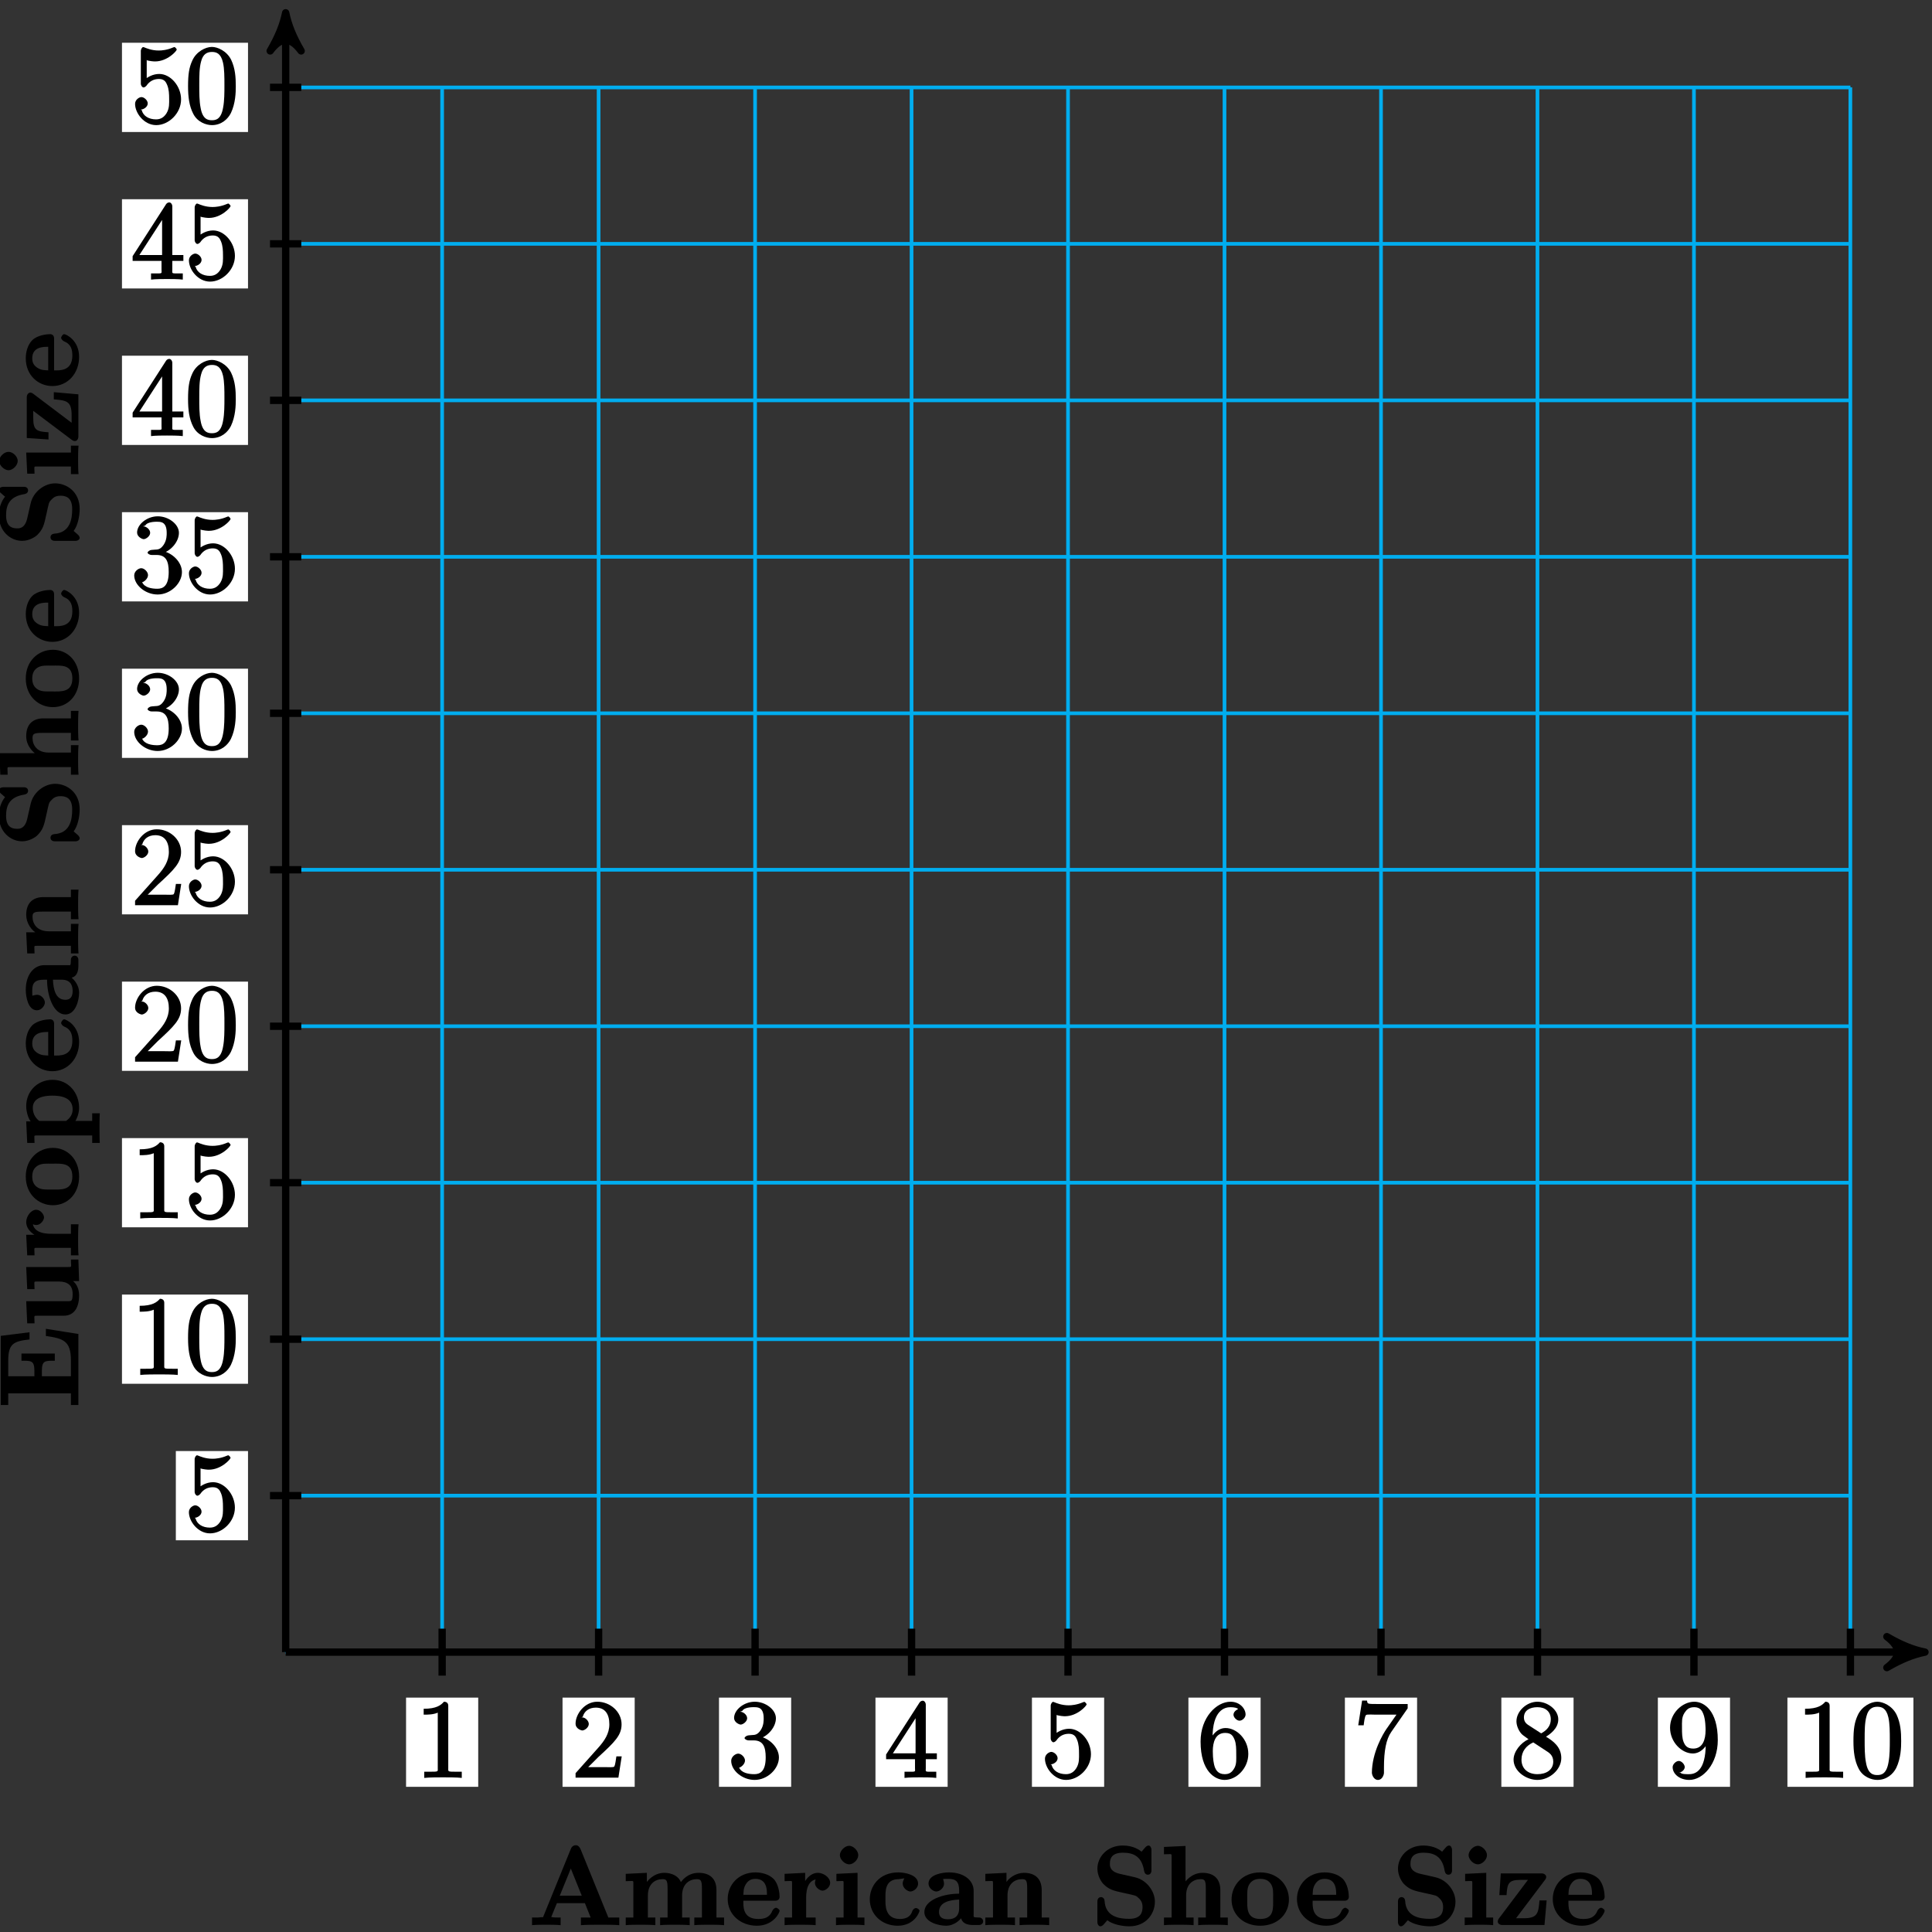 <?xml version="1.0" encoding="UTF-8"?>
<svg xmlns="http://www.w3.org/2000/svg" xmlns:xlink="http://www.w3.org/1999/xlink" width="210pt" height="210pt" viewBox="0 0 210 210" version="1.1">
<rect x="0" y="0" width="210" height="210" fill="#333333" stroke="none"/>
<defs>
<g>
<symbol overflow="visible" id="glyph0-0">
<path style="stroke:none;" d=""/>
</symbol>
<symbol overflow="visible" id="glyph0-1">
<path style="stroke:none;" d="M -3.531 -8.438 L -3.531 -7.812 C -1.594 -7.547 -0.812 -7.25 -0.812 -5.156 L -0.812 -3.438 L -3.969 -3.438 L -3.969 -4 C -3.969 -5.156 -3.625 -5.125 -2.562 -5.125 L -2.562 -5.906 L -6.188 -5.906 L -6.188 -5.125 C -5.125 -5.125 -4.781 -5.156 -4.781 -4 L -4.781 -3.438 L -7.625 -3.438 L -7.625 -5.156 C -7.625 -7 -7 -7.25 -5.312 -7.438 L -5.312 -8.219 L -8.438 -7.828 L -8.438 -0.312 L -7.625 -0.312 L -7.625 -1.578 L -0.812 -1.578 L -0.812 -0.312 L 0 -0.312 L 0 -8.031 L -3.531 -8.594 Z M -3.531 -8.438 "/>
</symbol>
<symbol overflow="visible" id="glyph0-2">
<path style="stroke:none;" d="M -5.422 -4.078 L -4.766 -4.078 C -4.766 -4.953 -4.906 -4.906 -4.453 -4.906 L -2.109 -4.906 C -1.188 -4.906 -0.625 -4.5 -0.625 -3.578 C -0.625 -2.672 -0.766 -2.766 -1.422 -2.766 L -5.672 -2.766 L -5.562 -0.359 L -4.766 -0.359 C -4.766 -1.25 -4.906 -1.188 -4.453 -1.188 L -1.609 -1.188 C -0.422 -1.188 0.078 -2.125 0.078 -3.406 C 0.078 -3.688 0.031 -4.672 -0.891 -5.156 L -0.891 -4.953 L 0.078 -4.953 L 0 -7.297 L -0.812 -7.297 C -0.812 -6.438 -0.656 -6.484 -1.125 -6.484 L -5.672 -6.484 L -5.562 -4.078 Z M -5.422 -4.078 "/>
</symbol>
<symbol overflow="visible" id="glyph0-3">
<path style="stroke:none;" d="M -2.828 -2.625 C -3.234 -2.625 -4.984 -2.562 -4.984 -3.969 L -5.234 -3.859 C -5.109 -3.688 -4.797 -3.578 -4.578 -3.578 C -4.094 -3.578 -3.734 -4.109 -3.734 -4.406 C -3.734 -4.703 -4.094 -5.234 -4.578 -5.234 C -5.188 -5.234 -5.672 -4.484 -5.672 -3.906 C -5.672 -2.969 -4.703 -2.422 -4.344 -2.297 L -4.344 -2.516 L -5.672 -2.516 L -5.562 -0.281 L -4.766 -0.281 C -4.766 -1.156 -4.906 -1.094 -4.453 -1.094 L -0.812 -1.094 L -0.812 -0.281 L 0.016 -0.281 C -0.031 -0.688 -0.031 -1.594 -0.031 -1.922 C -0.031 -2.266 -0.031 -3.234 0.016 -3.656 L -0.812 -3.656 L -0.812 -2.625 Z M -2.828 -2.625 "/>
</symbol>
<symbol overflow="visible" id="glyph0-4">
<path style="stroke:none;" d="M -2.766 -6.469 C -4.375 -6.469 -5.719 -5.234 -5.719 -3.359 C -5.719 -1.406 -4.312 -0.234 -2.766 -0.234 C -1.188 -0.234 0.078 -1.469 0.078 -3.344 C 0.078 -5.297 -1.25 -6.469 -2.766 -6.469 Z M -0.656 -3.359 C -0.656 -1.812 -1.906 -1.938 -2.875 -1.938 C -3.438 -1.938 -3.938 -1.906 -4.359 -2.125 C -4.844 -2.391 -5.016 -2.828 -5.016 -3.344 C -5.016 -4.031 -4.734 -4.344 -4.406 -4.547 C -3.969 -4.797 -3.453 -4.75 -2.875 -4.75 C -1.891 -4.75 -0.656 -4.906 -0.656 -3.359 Z M -0.656 -3.359 "/>
</symbol>
<symbol overflow="visible" id="glyph0-5">
<path style="stroke:none;" d="M 1.5 -3.375 L 1.5 -2.672 L -0.328 -2.672 C -0.266 -2.734 0.078 -3.375 0.078 -4.094 C 0.078 -5.719 -1.062 -7.141 -2.812 -7.141 C -4.453 -7.141 -5.672 -5.891 -5.672 -4.281 C -5.672 -3.578 -5.391 -2.859 -5.188 -2.625 L -5.672 -2.625 L -5.562 -0.281 L -4.766 -0.281 C -4.766 -1.156 -4.906 -1.094 -4.453 -1.094 L 1.5 -1.094 L 1.5 -0.281 L 2.328 -0.281 C 2.297 -0.688 2.297 -1.547 2.297 -1.891 C 2.297 -2.219 2.297 -3.094 2.328 -3.5 L 1.5 -3.5 Z M -4.219 -2.641 C -4.797 -3.078 -4.953 -3.625 -4.953 -4.094 C -4.953 -4.859 -4.391 -5.422 -2.812 -5.422 C -1.078 -5.422 -0.625 -4.703 -0.625 -3.938 C -0.625 -3.438 -0.844 -3.016 -1.344 -2.672 L -4.281 -2.672 Z M -4.219 -2.641 "/>
</symbol>
<symbol overflow="visible" id="glyph0-6">
<path style="stroke:none;" d="M -2.641 -5.406 C -2.641 -5.672 -2.781 -5.875 -3.078 -5.875 C -3.438 -5.875 -4.453 -5.766 -5.016 -5.219 C -5.516 -4.703 -5.719 -3.938 -5.719 -3.25 C -5.719 -1.391 -4.344 -0.234 -2.828 -0.234 C -1.156 -0.234 0.078 -1.609 0.078 -3.406 C 0.078 -5.219 -1.344 -5.875 -1.547 -5.875 C -1.719 -5.875 -1.875 -5.562 -1.875 -5.5 C -1.875 -5.312 -1.688 -5.156 -1.531 -5.078 C -0.75 -4.766 -0.656 -4.125 -0.656 -3.547 C -0.656 -1.812 -2.109 -1.938 -2.641 -1.938 Z M -3.125 -1.938 C -3.625 -1.953 -3.984 -1.938 -4.406 -2.188 C -4.797 -2.422 -5.016 -2.734 -5.016 -3.25 C -5.016 -4.531 -3.734 -4.5 -3.281 -4.5 L -3.281 -1.953 Z M -3.125 -1.938 "/>
</symbol>
<symbol overflow="visible" id="glyph0-7">
<path style="stroke:none;" d="M -3.719 -5.625 C -4.812 -5.625 -5.719 -4.625 -5.719 -2.938 C -5.719 -2.266 -5.5 -0.719 -4.5 -0.719 C -4 -0.719 -3.641 -1.25 -3.641 -1.562 C -3.641 -1.922 -4.031 -2.406 -4.484 -2.406 C -4.703 -2.406 -5.031 -2.281 -5 -2.312 C -5.016 -2.375 -5.016 -2.672 -5.016 -2.891 C -5.016 -3.703 -4.703 -4.047 -3.734 -4.047 L -3.406 -4.047 C -3.406 -2.312 -2.719 -0.266 -1.406 -0.266 C -0.312 -0.266 0.078 -1.797 0.078 -2.625 C 0.078 -3.531 -0.578 -4.25 -1.094 -4.5 L -1.094 -4.219 C -0.656 -4.219 0 -4.359 0 -5.562 L 0 -6.188 C 0 -6.438 -0.141 -6.656 -0.406 -6.656 C -0.656 -6.656 -0.812 -6.422 -0.812 -6.25 C -0.828 -5.5 -0.859 -5.625 -1.141 -5.625 Z M -1.812 -4.047 C -0.688 -4.047 -0.625 -3.188 -0.625 -2.812 C -0.625 -2.219 -0.859 -1.859 -1.406 -1.859 C -2.5 -1.859 -2.719 -3.031 -2.766 -4.047 Z M -1.812 -4.047 "/>
</symbol>
<symbol overflow="visible" id="glyph0-8">
<path style="stroke:none;" d="M -3.797 -6.484 C -4.938 -6.484 -5.672 -5.859 -5.672 -4.547 C -5.672 -3.688 -5.109 -2.797 -4.359 -2.469 L -4.359 -2.656 L -5.672 -2.656 L -5.562 -0.359 L -4.766 -0.359 C -4.766 -1.25 -4.906 -1.188 -4.453 -1.188 L -0.812 -1.188 L -0.812 -0.359 L 0.016 -0.359 C -0.031 -0.781 -0.031 -1.641 -0.031 -1.969 C -0.031 -2.312 -0.031 -3.172 0.016 -3.578 L -0.812 -3.578 L -0.812 -2.766 L -3.203 -2.766 C -4.5 -2.766 -4.984 -3.578 -4.984 -4.344 C -4.984 -4.797 -4.844 -4.906 -3.938 -4.906 L -0.812 -4.906 L -0.812 -4.078 L 0.016 -4.078 C -0.031 -4.5 -0.031 -5.359 -0.031 -5.688 C -0.031 -6.031 -0.031 -6.891 0.016 -7.297 L -0.812 -7.297 L -0.812 -6.484 Z M -3.797 -6.484 "/>
</symbol>
<symbol overflow="visible" id="glyph0-9">
<path style="stroke:none;" d="M -5.562 -3.031 C -5.828 -1.859 -6.531 -1.953 -6.688 -1.953 C -7.297 -1.953 -7.859 -2.219 -7.859 -3.375 C -7.859 -4.531 -7.453 -5.422 -5.875 -5.672 C -5.625 -5.719 -5.469 -5.859 -5.469 -6.078 C -5.469 -6.328 -5.656 -6.469 -5.922 -6.469 L -8.172 -6.469 C -8.406 -6.469 -8.641 -6.328 -8.641 -6.156 C -8.641 -6.078 -8.578 -5.922 -8.469 -5.828 L -7.969 -5.391 C -8.125 -5.219 -8.641 -4.516 -8.641 -3.359 C -8.641 -1.656 -7.406 -0.594 -6.109 -0.594 C -5.312 -0.594 -4.641 -1.062 -4.469 -1.234 C -3.844 -1.859 -3.734 -2.297 -3.469 -3.531 C -3.203 -4.734 -3.219 -4.766 -2.969 -5.031 C -2.812 -5.188 -2.578 -5.5 -1.969 -5.5 C -1.453 -5.5 -0.672 -5.391 -0.672 -4.047 C -0.672 -3 -0.875 -1.469 -2.625 -1.375 C -2.828 -1.359 -3.031 -1.234 -3.031 -0.984 C -3.031 -0.734 -2.828 -0.594 -2.562 -0.594 L -0.312 -0.594 C -0.078 -0.594 0.141 -0.734 0.141 -0.922 C 0.141 -1 0.094 -1.109 -0.016 -1.234 C -0.141 -1.359 -0.297 -1.469 -0.516 -1.672 C -0.047 -2.266 0.141 -3.344 0.141 -4.062 C 0.141 -5.922 -1.266 -6.844 -2.531 -6.844 C -3.656 -6.844 -4.891 -5.969 -5.188 -4.672 Z M -5.562 -3.031 "/>
</symbol>
<symbol overflow="visible" id="glyph0-10">
<path style="stroke:none;" d="M -3.797 -6.484 C -4.938 -6.484 -5.672 -5.859 -5.672 -4.547 C -5.672 -3.328 -4.672 -2.609 -4.469 -2.516 L -4.469 -2.703 L -8.594 -2.703 L -8.484 -0.359 L -7.688 -0.359 C -7.688 -1.25 -7.828 -1.188 -7.359 -1.188 L -0.812 -1.188 L -0.812 -0.359 L 0.016 -0.359 C -0.031 -0.781 -0.031 -1.641 -0.031 -1.969 C -0.031 -2.312 -0.031 -3.172 0.016 -3.578 L -0.812 -3.578 L -0.812 -2.766 L -3.203 -2.766 C -4.5 -2.766 -4.984 -3.578 -4.984 -4.344 C -4.984 -4.797 -4.844 -4.906 -3.938 -4.906 L -0.812 -4.906 L -0.812 -4.078 L 0.016 -4.078 C -0.031 -4.5 -0.031 -5.359 -0.031 -5.688 C -0.031 -6.031 -0.031 -6.891 0.016 -7.297 L -0.812 -7.297 L -0.812 -6.484 Z M -3.797 -6.484 "/>
</symbol>
<symbol overflow="visible" id="glyph0-11">
<path style="stroke:none;" d="M -7.594 -2.797 C -8.078 -2.797 -8.609 -2.266 -8.609 -1.812 C -8.609 -1.312 -8.047 -0.797 -7.594 -0.797 C -7.141 -0.797 -6.594 -1.312 -6.594 -1.812 C -6.594 -2.266 -7.094 -2.797 -7.594 -2.797 Z M -5.422 -0.422 L -4.766 -0.422 C -4.766 -1.266 -4.906 -1.203 -4.453 -1.203 L -0.812 -1.203 L -0.812 -0.375 L 0.016 -0.375 C -0.031 -0.797 -0.031 -1.625 -0.031 -1.953 C -0.031 -2.281 -0.031 -3.047 0.016 -3.469 L -0.812 -3.469 L -0.812 -2.719 L -5.672 -2.719 L -5.562 -0.422 Z M -5.422 -0.422 "/>
</symbol>
<symbol overflow="visible" id="glyph0-12">
<path style="stroke:none;" d="M -4.891 -5.359 C -5.016 -5.469 -5.156 -5.5 -5.219 -5.5 C -5.453 -5.5 -5.609 -5.25 -5.609 -5.016 L -5.609 -0.562 L -3.25 -0.406 L -3.25 -1.188 C -4.531 -1.266 -4.906 -1.406 -4.906 -2.719 L -4.906 -3.516 L -0.734 -0.375 C -0.594 -0.266 -0.469 -0.234 -0.375 -0.234 C -0.141 -0.234 0 -0.484 0 -0.719 L 0 -5.312 L -2.672 -5.547 L -2.672 -4.766 C -1.25 -4.656 -0.734 -4.547 -0.734 -3.031 L -0.734 -2.219 Z M -4.891 -5.359 "/>
</symbol>
<symbol overflow="visible" id="glyph1-0">
<path style="stroke:none;" d=""/>
</symbol>
<symbol overflow="visible" id="glyph1-1">
<path style="stroke:none;" d="M 5.609 -8.234 C 5.516 -8.453 5.359 -8.672 5.078 -8.672 C 4.781 -8.672 4.609 -8.453 4.531 -8.234 L 1.562 -0.938 C 1.484 -0.75 1.625 -0.891 1.297 -0.844 C 0.984 -0.812 0.938 -0.812 0.688 -0.812 L 0.328 -0.812 L 0.328 0.016 C 0.781 -0.031 1.5 -0.031 1.844 -0.031 C 2.156 -0.031 3.031 -0.031 3.438 0.016 L 3.438 -0.812 C 3.047 -0.812 2.594 -0.812 2.422 -0.875 C 2.422 -0.891 2.391 -0.812 2.406 -0.844 L 3.031 -2.375 L 6.078 -2.375 L 6.703 -0.812 L 5.641 -0.812 L 5.641 0.016 C 6.172 -0.031 7.328 -0.031 7.781 -0.031 C 8.156 -0.031 9.391 -0.031 9.812 0.016 L 9.812 -0.812 L 8.625 -0.812 Z M 4.406 -6.484 L 5.734 -3.188 L 3.344 -3.188 L 4.688 -6.484 Z M 4.406 -6.484 "/>
</symbol>
<symbol overflow="visible" id="glyph1-2">
<path style="stroke:none;" d="M 10.219 -3.797 C 10.219 -4.906 9.625 -5.672 8.281 -5.672 C 7.078 -5.672 6.406 -4.812 6.219 -4.438 L 6.453 -4.328 C 6.266 -5.344 5.312 -5.672 4.547 -5.672 C 3.406 -5.672 2.641 -4.781 2.469 -4.359 L 2.656 -4.359 L 2.656 -5.672 L 0.359 -5.562 L 0.359 -4.766 C 1.25 -4.766 1.188 -4.906 1.188 -4.453 L 1.188 -0.812 L 0.359 -0.812 L 0.359 0.016 C 0.781 -0.031 1.641 -0.031 1.969 -0.031 C 2.312 -0.031 3.172 -0.031 3.578 0.016 L 3.578 -0.812 L 2.766 -0.812 L 2.766 -3.203 C 2.766 -4.5 3.594 -4.984 4.344 -4.984 C 4.797 -4.984 4.906 -4.859 4.906 -3.938 L 4.906 -0.812 L 4.094 -0.812 L 4.094 0.016 C 4.5 -0.031 5.359 -0.031 5.703 -0.031 C 6.031 -0.031 6.906 -0.031 7.312 0.016 L 7.312 -0.812 L 6.484 -0.812 L 6.484 -3.203 C 6.484 -4.5 7.328 -4.984 8.078 -4.984 C 8.516 -4.984 8.641 -4.859 8.641 -3.938 L 8.641 -0.812 L 7.812 -0.812 L 7.812 0.016 C 8.234 -0.031 9.094 -0.031 9.438 -0.031 C 9.766 -0.031 10.641 -0.031 11.047 0.016 L 11.047 -0.812 L 10.219 -0.812 Z M 10.219 -3.797 "/>
</symbol>
<symbol overflow="visible" id="glyph1-3">
<path style="stroke:none;" d="M 5.406 -2.641 C 5.672 -2.641 5.875 -2.781 5.875 -3.078 C 5.875 -3.438 5.766 -4.453 5.219 -5.016 C 4.703 -5.516 3.938 -5.719 3.25 -5.719 C 1.391 -5.719 0.234 -4.344 0.234 -2.828 C 0.234 -1.156 1.609 0.078 3.406 0.078 C 5.219 0.078 5.875 -1.344 5.875 -1.547 C 5.875 -1.719 5.562 -1.875 5.5 -1.875 C 5.312 -1.875 5.156 -1.688 5.078 -1.531 C 4.766 -0.75 4.125 -0.656 3.547 -0.656 C 1.812 -0.656 1.938 -2.109 1.938 -2.641 Z M 1.938 -3.125 C 1.953 -3.625 1.938 -3.984 2.188 -4.406 C 2.422 -4.797 2.734 -5.016 3.25 -5.016 C 4.531 -5.016 4.5 -3.734 4.5 -3.281 L 1.953 -3.281 Z M 1.938 -3.125 "/>
</symbol>
<symbol overflow="visible" id="glyph1-4">
<path style="stroke:none;" d="M 2.625 -2.828 C 2.625 -3.234 2.562 -4.984 3.969 -4.984 L 3.859 -5.234 C 3.688 -5.109 3.578 -4.797 3.578 -4.578 C 3.578 -4.094 4.109 -3.734 4.406 -3.734 C 4.703 -3.734 5.234 -4.094 5.234 -4.578 C 5.234 -5.188 4.484 -5.672 3.906 -5.672 C 2.969 -5.672 2.422 -4.703 2.297 -4.344 L 2.516 -4.344 L 2.516 -5.672 L 0.281 -5.562 L 0.281 -4.766 C 1.156 -4.766 1.094 -4.906 1.094 -4.453 L 1.094 -0.812 L 0.281 -0.812 L 0.281 0.016 C 0.688 -0.031 1.594 -0.031 1.922 -0.031 C 2.266 -0.031 3.234 -0.031 3.656 0.016 L 3.656 -0.812 L 2.625 -0.812 Z M 2.625 -2.828 "/>
</symbol>
<symbol overflow="visible" id="glyph1-5">
<path style="stroke:none;" d="M 2.797 -7.594 C 2.797 -8.078 2.266 -8.609 1.812 -8.609 C 1.312 -8.609 0.797 -8.047 0.797 -7.594 C 0.797 -7.141 1.312 -6.594 1.812 -6.594 C 2.266 -6.594 2.797 -7.094 2.797 -7.594 Z M 0.422 -5.422 L 0.422 -4.766 C 1.266 -4.766 1.203 -4.906 1.203 -4.453 L 1.203 -0.812 L 0.375 -0.812 L 0.375 0.016 C 0.797 -0.031 1.625 -0.031 1.953 -0.031 C 2.281 -0.031 3.047 -0.031 3.469 0.016 L 3.469 -0.812 L 2.719 -0.812 L 2.719 -5.672 L 0.422 -5.562 Z M 0.422 -5.422 "/>
</symbol>
<symbol overflow="visible" id="glyph1-6">
<path style="stroke:none;" d="M 5.719 -1.547 C 5.719 -1.688 5.469 -1.844 5.344 -1.844 C 5.156 -1.844 5 -1.672 4.938 -1.531 C 4.859 -1.297 4.672 -0.656 3.578 -0.656 C 1.891 -0.656 2.016 -2.312 2.016 -2.859 C 2.016 -3.562 1.906 -4.984 3.469 -4.984 C 3.547 -4.984 4.109 -5.109 4.109 -5.047 C 4.109 -5.031 4.141 -5.125 4.109 -5.109 C 4.078 -5.078 3.891 -4.797 3.891 -4.5 C 3.891 -4 4.438 -3.641 4.734 -3.641 C 4.984 -3.641 5.562 -3.938 5.562 -4.5 C 5.562 -5.484 4.062 -5.719 3.422 -5.719 C 1.297 -5.719 0.312 -4.172 0.312 -2.797 C 0.312 -1.172 1.594 0.078 3.344 0.078 C 5.219 0.078 5.719 -1.453 5.719 -1.547 Z M 5.719 -1.547 "/>
</symbol>
<symbol overflow="visible" id="glyph1-7">
<path style="stroke:none;" d="M 5.625 -3.719 C 5.625 -4.812 4.625 -5.719 2.938 -5.719 C 2.266 -5.719 0.719 -5.5 0.719 -4.5 C 0.719 -4 1.25 -3.641 1.562 -3.641 C 1.922 -3.641 2.406 -4.031 2.406 -4.484 C 2.406 -4.703 2.281 -5.031 2.312 -5 C 2.375 -5.016 2.672 -5.016 2.891 -5.016 C 3.703 -5.016 4.047 -4.703 4.047 -3.734 L 4.047 -3.406 C 2.312 -3.406 0.266 -2.719 0.266 -1.406 C 0.266 -0.312 1.797 0.078 2.625 0.078 C 3.531 0.078 4.25 -0.578 4.5 -1.094 L 4.219 -1.094 C 4.219 -0.656 4.359 0 5.562 0 L 6.188 0 C 6.438 0 6.656 -0.141 6.656 -0.406 C 6.656 -0.656 6.422 -0.812 6.25 -0.812 C 5.5 -0.828 5.625 -0.859 5.625 -1.141 Z M 4.047 -1.812 C 4.047 -0.688 3.188 -0.625 2.812 -0.625 C 2.219 -0.625 1.859 -0.859 1.859 -1.406 C 1.859 -2.5 3.031 -2.719 4.047 -2.766 Z M 4.047 -1.812 "/>
</symbol>
<symbol overflow="visible" id="glyph1-8">
<path style="stroke:none;" d="M 6.484 -3.797 C 6.484 -4.938 5.859 -5.672 4.547 -5.672 C 3.688 -5.672 2.797 -5.109 2.469 -4.359 L 2.656 -4.359 L 2.656 -5.672 L 0.359 -5.562 L 0.359 -4.766 C 1.25 -4.766 1.188 -4.906 1.188 -4.453 L 1.188 -0.812 L 0.359 -0.812 L 0.359 0.016 C 0.781 -0.031 1.641 -0.031 1.969 -0.031 C 2.312 -0.031 3.172 -0.031 3.578 0.016 L 3.578 -0.812 L 2.766 -0.812 L 2.766 -3.203 C 2.766 -4.5 3.578 -4.984 4.344 -4.984 C 4.797 -4.984 4.906 -4.844 4.906 -3.938 L 4.906 -0.812 L 4.078 -0.812 L 4.078 0.016 C 4.5 -0.031 5.359 -0.031 5.688 -0.031 C 6.031 -0.031 6.891 -0.031 7.297 0.016 L 7.297 -0.812 L 6.484 -0.812 Z M 6.484 -3.797 "/>
</symbol>
<symbol overflow="visible" id="glyph1-9">
<path style="stroke:none;" d="M 3.031 -5.562 C 1.859 -5.828 1.953 -6.531 1.953 -6.688 C 1.953 -7.297 2.219 -7.859 3.375 -7.859 C 4.531 -7.859 5.422 -7.453 5.672 -5.875 C 5.719 -5.625 5.859 -5.469 6.078 -5.469 C 6.328 -5.469 6.469 -5.656 6.469 -5.922 L 6.469 -8.172 C 6.469 -8.406 6.328 -8.641 6.156 -8.641 C 6.078 -8.641 5.922 -8.578 5.828 -8.469 L 5.391 -7.969 C 5.219 -8.125 4.516 -8.641 3.359 -8.641 C 1.656 -8.641 0.594 -7.406 0.594 -6.109 C 0.594 -5.312 1.062 -4.641 1.234 -4.469 C 1.859 -3.844 2.297 -3.734 3.531 -3.469 C 4.734 -3.203 4.766 -3.219 5.031 -2.969 C 5.188 -2.812 5.5 -2.578 5.5 -1.969 C 5.5 -1.453 5.391 -0.672 4.047 -0.672 C 3 -0.672 1.469 -0.875 1.375 -2.625 C 1.359 -2.828 1.234 -3.031 0.984 -3.031 C 0.734 -3.031 0.594 -2.828 0.594 -2.562 L 0.594 -0.312 C 0.594 -0.078 0.734 0.141 0.922 0.141 C 1 0.141 1.109 0.094 1.234 -0.016 C 1.359 -0.141 1.469 -0.297 1.672 -0.516 C 2.266 -0.047 3.344 0.141 4.062 0.141 C 5.922 0.141 6.844 -1.266 6.844 -2.531 C 6.844 -3.656 5.969 -4.891 4.672 -5.188 Z M 3.031 -5.562 "/>
</symbol>
<symbol overflow="visible" id="glyph1-10">
<path style="stroke:none;" d="M 6.484 -3.797 C 6.484 -4.938 5.859 -5.672 4.547 -5.672 C 3.328 -5.672 2.609 -4.672 2.516 -4.469 L 2.703 -4.469 L 2.703 -8.594 L 0.359 -8.484 L 0.359 -7.688 C 1.25 -7.688 1.188 -7.828 1.188 -7.359 L 1.188 -0.812 L 0.359 -0.812 L 0.359 0.016 C 0.781 -0.031 1.641 -0.031 1.969 -0.031 C 2.312 -0.031 3.172 -0.031 3.578 0.016 L 3.578 -0.812 L 2.766 -0.812 L 2.766 -3.203 C 2.766 -4.5 3.578 -4.984 4.344 -4.984 C 4.797 -4.984 4.906 -4.844 4.906 -3.938 L 4.906 -0.812 L 4.078 -0.812 L 4.078 0.016 C 4.5 -0.031 5.359 -0.031 5.688 -0.031 C 6.031 -0.031 6.891 -0.031 7.297 0.016 L 7.297 -0.812 L 6.484 -0.812 Z M 6.484 -3.797 "/>
</symbol>
<symbol overflow="visible" id="glyph1-11">
<path style="stroke:none;" d="M 6.469 -2.766 C 6.469 -4.375 5.234 -5.719 3.359 -5.719 C 1.406 -5.719 0.234 -4.312 0.234 -2.766 C 0.234 -1.188 1.469 0.078 3.344 0.078 C 5.297 0.078 6.469 -1.25 6.469 -2.766 Z M 3.359 -0.656 C 1.812 -0.656 1.938 -1.906 1.938 -2.875 C 1.938 -3.438 1.906 -3.938 2.125 -4.359 C 2.391 -4.844 2.828 -5.016 3.344 -5.016 C 4.031 -5.016 4.344 -4.734 4.547 -4.406 C 4.797 -3.969 4.75 -3.453 4.75 -2.875 C 4.75 -1.891 4.906 -0.656 3.359 -0.656 Z M 3.359 -0.656 "/>
</symbol>
<symbol overflow="visible" id="glyph1-12">
<path style="stroke:none;" d="M 5.359 -4.891 C 5.469 -5.016 5.5 -5.156 5.5 -5.219 C 5.5 -5.453 5.25 -5.609 5.016 -5.609 L 0.562 -5.609 L 0.406 -3.25 L 1.188 -3.25 C 1.266 -4.531 1.406 -4.906 2.719 -4.906 L 3.516 -4.906 L 0.375 -0.734 C 0.266 -0.594 0.234 -0.469 0.234 -0.375 C 0.234 -0.141 0.484 0 0.719 0 L 5.312 0 L 5.547 -2.672 L 4.766 -2.672 C 4.656 -1.25 4.547 -0.734 3.031 -0.734 L 2.219 -0.734 Z M 5.359 -4.891 "/>
</symbol>
<symbol overflow="visible" id="glyph2-0">
<path style="stroke:none;" d=""/>
</symbol>
<symbol overflow="visible" id="glyph2-1">
<path style="stroke:none;" d="M 3.594 -7.812 C 3.594 -8.078 3.438 -8.25 3.125 -8.25 C 2.797 -7.875 2.312 -7.484 0.922 -7.484 L 0.922 -6.844 C 1.359 -6.844 1.953 -6.844 2.453 -7.062 L 2.453 -1.062 C 2.453 -0.641 2.578 -0.641 1.531 -0.641 L 0.984 -0.641 L 0.984 0.031 C 1.484 -0.031 2.641 -0.031 3.031 -0.031 C 3.438 -0.031 4.578 -0.031 5.062 0.031 L 5.062 -0.641 L 4.531 -0.641 C 3.484 -0.641 3.594 -0.641 3.594 -1.062 Z M 3.594 -7.812 "/>
</symbol>
<symbol overflow="visible" id="glyph2-2">
<path style="stroke:none;" d="M 1.531 -6.844 C 2.047 -6.688 2.469 -6.672 2.594 -6.672 C 3.938 -6.672 4.953 -7.812 4.953 -7.969 C 4.953 -8.016 4.781 -8.234 4.703 -8.234 C 4.688 -8.234 4.656 -8.234 4.547 -8.188 C 3.891 -7.906 3.312 -7.859 3 -7.859 C 2.219 -7.859 1.656 -8.109 1.422 -8.203 C 1.344 -8.234 1.312 -8.234 1.297 -8.234 C 1.203 -8.234 1.047 -8.016 1.047 -7.812 L 1.047 -4.266 C 1.047 -4.047 1.203 -3.844 1.344 -3.844 C 1.406 -3.844 1.531 -3.891 1.656 -4.031 C 1.984 -4.516 2.438 -4.766 3.031 -4.766 C 3.672 -4.766 3.812 -4.328 3.906 -4.125 C 4.109 -3.656 4.125 -3.078 4.125 -2.625 C 4.125 -2.156 4.172 -1.594 3.844 -1.047 C 3.578 -0.625 3.234 -0.375 2.703 -0.375 C 1.906 -0.375 1.297 -0.75 1.141 -1.391 C 0.984 -1.453 1.047 -1.453 1.109 -1.453 C 1.312 -1.453 1.797 -1.703 1.797 -2.109 C 1.797 -2.453 1.406 -2.797 1.109 -2.797 C 0.891 -2.797 0.422 -2.531 0.422 -2.062 C 0.422 -1.047 1.406 0.25 2.719 0.25 C 4.078 0.25 5.422 -1.031 5.422 -2.547 C 5.422 -3.969 4.297 -5.312 3.047 -5.312 C 2.359 -5.312 1.719 -4.953 1.406 -4.625 L 1.688 -4.516 L 1.688 -6.797 Z M 1.531 -6.844 "/>
</symbol>
<symbol overflow="visible" id="glyph2-3">
<path style="stroke:none;" d="M 5.266 -2.312 L 4.859 -2.312 C 4.797 -1.953 4.75 -1.406 4.625 -1.203 C 4.547 -1.094 3.984 -1.141 3.625 -1.141 L 1.406 -1.141 L 1.516 -0.891 C 1.844 -1.156 2.562 -1.922 2.875 -2.219 C 4.703 -3.891 5.422 -4.609 5.422 -5.797 C 5.422 -7.172 4.172 -8.25 2.781 -8.25 C 1.406 -8.25 0.422 -6.906 0.422 -5.875 C 0.422 -5.266 1.109 -5.125 1.141 -5.125 C 1.406 -5.125 1.859 -5.453 1.859 -5.828 C 1.859 -6.172 1.484 -6.547 1.141 -6.547 C 1.047 -6.547 1.016 -6.547 1.203 -6.609 C 1.359 -7.203 1.859 -7.609 2.625 -7.609 C 3.641 -7.609 4.094 -6.891 4.094 -5.797 C 4.094 -4.781 3.562 -4 2.875 -3.234 L 0.422 -0.484 L 0.422 0 L 5.078 0 L 5.438 -2.312 Z M 5.266 -2.312 "/>
</symbol>
<symbol overflow="visible" id="glyph2-4">
<path style="stroke:none;" d="M 5.516 -3.969 C 5.516 -4.953 5.453 -5.922 5.016 -6.844 C 4.531 -7.828 3.516 -8.25 2.922 -8.25 C 2.234 -8.25 1.219 -7.75 0.781 -6.75 C 0.438 -6 0.328 -5.266 0.328 -3.969 C 0.328 -2.812 0.453 -1.828 0.891 -0.984 C 1.344 -0.078 2.297 0.25 2.922 0.25 C 3.953 0.25 4.656 -0.406 4.984 -1.062 C 5.484 -2.109 5.516 -3.281 5.516 -3.969 Z M 2.922 -0.281 C 2.531 -0.281 1.906 -0.344 1.688 -1.656 C 1.547 -2.359 1.547 -3.281 1.547 -4.109 C 1.547 -5.094 1.547 -5.969 1.75 -6.688 C 1.953 -7.484 2.406 -7.703 2.922 -7.703 C 3.375 -7.703 3.891 -7.578 4.125 -6.547 C 4.281 -5.875 4.281 -4.922 4.281 -4.109 C 4.281 -3.312 4.281 -2.406 4.141 -1.672 C 3.922 -0.359 3.328 -0.281 2.922 -0.281 Z M 2.922 -0.281 "/>
</symbol>
<symbol overflow="visible" id="glyph2-5">
<path style="stroke:none;" d="M 2.203 -4.594 C 2 -4.578 1.781 -4.406 1.781 -4.297 C 1.781 -4.188 2.016 -4.047 2.219 -4.047 L 2.766 -4.047 C 3.797 -4.047 4.078 -3.344 4.078 -2.203 C 4.078 -0.641 3.438 -0.375 2.844 -0.375 C 2.266 -0.375 1.453 -0.484 1.188 -1.094 C 1.328 -1.078 1.828 -1.438 1.828 -1.859 C 1.828 -2.219 1.422 -2.609 1.094 -2.609 C 0.797 -2.609 0.328 -2.281 0.328 -1.828 C 0.328 -0.766 1.547 0.25 2.875 0.25 C 4.297 0.25 5.516 -0.984 5.516 -2.188 C 5.516 -3.281 4.469 -4.297 3.328 -4.5 L 3.328 -4.203 C 4.359 -4.5 5.188 -5.516 5.188 -6.453 C 5.188 -7.406 4.047 -8.25 2.891 -8.25 C 1.703 -8.25 0.641 -7.359 0.641 -6.484 C 0.641 -6.016 1.188 -5.766 1.359 -5.766 C 1.609 -5.766 2.062 -6.094 2.062 -6.453 C 2.062 -6.844 1.609 -7.156 1.344 -7.156 C 1.281 -7.156 1.25 -7.156 1.531 -7.25 C 1.781 -7.703 2.797 -7.656 2.859 -7.656 C 3.25 -7.656 3.859 -7.625 3.859 -6.453 C 3.859 -6.234 3.875 -5.672 3.531 -5.156 C 3.172 -4.625 2.875 -4.641 2.562 -4.625 Z M 2.203 -4.594 "/>
</symbol>
<symbol overflow="visible" id="glyph2-6">
<path style="stroke:none;" d="M 4.469 -7.922 C 4.469 -8.156 4.312 -8.359 4.141 -8.359 C 4.047 -8.359 3.891 -8.312 3.797 -8.172 L 0.156 -2.516 L 0.156 -2 L 3.297 -2 L 3.297 -1.047 C 3.297 -0.609 3.438 -0.641 2.562 -0.641 L 2.156 -0.641 L 2.156 0.031 C 2.609 -0.031 3.547 -0.031 3.891 -0.031 C 4.219 -0.031 5.172 -0.031 5.609 0.031 L 5.609 -0.641 L 5.219 -0.641 C 4.344 -0.641 4.469 -0.609 4.469 -1.047 L 4.469 -2 L 5.672 -2 L 5.672 -2.641 L 4.469 -2.641 Z M 3.359 -7 L 3.359 -2.641 L 0.891 -2.641 L 3.641 -6.891 Z M 3.359 -7 "/>
</symbol>
<symbol overflow="visible" id="glyph2-7">
<path style="stroke:none;" d="M 1.625 -4.297 C 1.625 -7.328 2.938 -7.656 3.578 -7.656 C 4.016 -7.656 4.328 -7.562 4.391 -7.469 C 4.531 -7.469 3.906 -7.312 3.906 -6.828 C 3.906 -6.562 4.25 -6.188 4.562 -6.188 C 4.859 -6.188 5.219 -6.516 5.219 -6.859 C 5.219 -7.484 4.609 -8.25 3.578 -8.25 C 2.062 -8.25 0.328 -6.547 0.328 -3.922 C 0.328 -0.641 1.922 0.25 2.938 0.25 C 4.25 0.25 5.516 -1.031 5.516 -2.578 C 5.516 -4.172 4.25 -5.391 3.047 -5.391 C 1.984 -5.391 1.422 -4.312 1.297 -3.984 L 1.625 -3.984 Z M 2.938 -0.375 C 2.188 -0.375 1.984 -0.891 1.875 -1.141 C 1.766 -1.453 1.656 -2.031 1.656 -2.875 C 1.656 -3.812 1.922 -4.859 3 -4.859 C 3.656 -4.859 3.844 -4.547 4.016 -4.141 C 4.203 -3.703 4.203 -3.109 4.203 -2.594 C 4.203 -1.984 4.25 -1.547 4.031 -1.094 C 3.734 -0.531 3.422 -0.375 2.938 -0.375 Z M 2.938 -0.375 "/>
</symbol>
<symbol overflow="visible" id="glyph2-8">
<path style="stroke:none;" d="M 5.828 -7.562 L 5.828 -8 L 2.797 -8 C 1.344 -8 1.484 -8 1.406 -8.375 L 0.875 -8.375 L 0.453 -5.688 L 1.047 -5.688 C 1.094 -6.047 1.156 -6.688 1.312 -6.812 C 1.406 -6.891 2.203 -6.844 2.359 -6.844 L 4.609 -6.844 L 3.516 -5.281 C 3.188 -4.812 1.938 -2.75 1.938 -0.5 C 1.938 -0.375 2.109 0.25 2.594 0.25 C 3.094 0.25 3.25 -0.359 3.25 -0.516 L 3.25 -1.109 C 3.25 -2.891 3.484 -4.172 4.047 -4.969 L 5.828 -7.531 Z M 5.828 -7.562 "/>
</symbol>
<symbol overflow="visible" id="glyph2-9">
<path style="stroke:none;" d="M 3.672 -4.344 C 4.266 -4.672 5.188 -5.328 5.188 -6.328 C 5.188 -7.375 4.031 -8.25 2.922 -8.25 C 1.75 -8.25 0.641 -7.219 0.641 -6.125 C 0.641 -5.719 0.812 -5.219 1.141 -4.812 C 1.281 -4.656 1.297 -4.641 1.953 -4.172 C 1.094 -3.781 0.328 -2.828 0.328 -1.953 C 0.328 -0.688 1.703 0.25 2.922 0.25 C 4.25 0.25 5.516 -0.875 5.516 -2.125 C 5.516 -3.344 4.609 -4 3.844 -4.453 Z M 2.047 -5.641 C 1.891 -5.75 1.453 -5.953 1.453 -6.531 C 1.453 -7.312 2.109 -7.656 2.922 -7.656 C 3.781 -7.656 4.375 -7.188 4.375 -6.328 C 4.375 -5.594 3.891 -5.109 3.328 -4.812 Z M 2.375 -3.891 L 3.828 -2.938 C 4.141 -2.734 4.641 -2.469 4.641 -1.75 C 4.641 -0.844 3.891 -0.375 2.922 -0.375 C 1.906 -0.375 1.188 -0.953 1.188 -1.953 C 1.188 -2.875 1.719 -3.484 2.469 -3.828 Z M 2.375 -3.891 "/>
</symbol>
<symbol overflow="visible" id="glyph2-10">
<path style="stroke:none;" d="M 4.203 -3.625 C 4.203 -0.797 3.125 -0.375 2.406 -0.375 C 2.109 -0.375 1.594 -0.359 1.469 -0.531 L 1.25 -0.531 C 1.344 -0.5 1.922 -0.719 1.922 -1.156 C 1.922 -1.422 1.594 -1.812 1.281 -1.812 C 0.969 -1.812 0.609 -1.453 0.609 -1.141 C 0.609 -0.391 1.375 0.25 2.422 0.25 C 3.906 0.25 5.516 -1.484 5.516 -4.078 C 5.516 -7.297 4.016 -8.25 2.969 -8.25 C 1.656 -8.25 0.328 -7 0.328 -5.422 C 0.328 -3.844 1.609 -2.625 2.797 -2.625 C 3.688 -2.625 4.297 -3.406 4.531 -4.016 L 4.203 -4.016 Z M 2.844 -3.156 C 2.094 -3.156 1.922 -3.609 1.812 -3.844 C 1.625 -4.297 1.625 -4.859 1.625 -5.406 C 1.625 -6.078 1.578 -6.531 1.891 -7.031 C 2.109 -7.344 2.312 -7.656 2.969 -7.656 C 3.641 -7.656 3.828 -7.203 3.938 -6.938 C 4.188 -6.344 4.188 -5.328 4.188 -5.156 C 4.188 -4.141 3.891 -3.156 2.844 -3.156 Z M 2.844 -3.156 "/>
</symbol>
</g>
</defs>
<g id="surface1">
<path style="fill:none;stroke-width:0.399;stroke-linecap:butt;stroke-linejoin:miter;stroke:rgb(0%,67.839%,93.729%);stroke-opacity:1;stroke-miterlimit:10;" d="M 0.001 0.002 L 170.083 0.002 M 0.001 17.01 L 170.083 17.01 M 0.001 34.017 L 170.083 34.017 M 0.001 51.025 L 170.083 51.025 M 0.001 68.033 L 170.083 68.033 M 0.001 85.041 L 170.083 85.041 M 0.001 102.049 L 170.083 102.049 M 0.001 119.057 L 170.083 119.057 M 0.001 136.064 L 170.083 136.064 M 0.001 153.076 L 170.083 153.076 M 0.001 170.076 L 170.083 170.076 M 0.001 0.002 L 0.001 170.084 M 17.009 0.002 L 17.009 170.084 M 34.016 0.002 L 34.016 170.084 M 51.024 0.002 L 51.024 170.084 M 68.032 0.002 L 68.032 170.084 M 85.04 0.002 L 85.04 170.084 M 102.048 0.002 L 102.048 170.084 M 119.059 0.002 L 119.059 170.084 M 136.067 0.002 L 136.067 170.084 M 153.075 0.002 L 153.075 170.084 M 170.075 0.002 L 170.075 170.084 " transform="matrix(1,0,0,-1,31.05,179.58)"/>
<path style="fill:none;stroke-width:0.797;stroke-linecap:butt;stroke-linejoin:miter;stroke:rgb(0%,0%,0%);stroke-opacity:1;stroke-miterlimit:10;" d="M 0.001 0.002 L 177.153 0.002 " transform="matrix(1,0,0,-1,31.05,179.58)"/>
<path style="fill-rule:nonzero;fill:rgb(0%,0%,0%);fill-opacity:1;stroke-width:0.797;stroke-linecap:butt;stroke-linejoin:round;stroke:rgb(0%,0%,0%);stroke-opacity:1;stroke-miterlimit:10;" d="M 1.036 0.002 C -0.261 0.26 -1.554 0.775 -3.108 1.685 C -1.554 0.517 -1.554 -0.518 -3.108 -1.682 C -1.554 -0.775 -0.261 -0.26 1.036 0.002 Z M 1.036 0.002 " transform="matrix(1,0,0,-1,208.202,179.58)"/>
<path style="fill:none;stroke-width:0.797;stroke-linecap:butt;stroke-linejoin:miter;stroke:rgb(0%,0%,0%);stroke-opacity:1;stroke-miterlimit:10;" d="M 0.001 0.002 L 0.001 177.15 " transform="matrix(1,0,0,-1,31.05,179.58)"/>
<path style="fill-rule:nonzero;fill:rgb(0%,0%,0%);fill-opacity:1;stroke-width:0.797;stroke-linecap:butt;stroke-linejoin:round;stroke:rgb(0%,0%,0%);stroke-opacity:1;stroke-miterlimit:10;" d="M 1.037 -0.001 C -0.26 0.261 -1.553 0.777 -3.107 1.683 C -1.553 0.519 -1.553 -0.516 -3.107 -1.684 C -1.553 -0.778 -0.26 -0.259 1.037 -0.001 Z M 1.037 -0.001 " transform="matrix(0,-1,-1,0,31.05,2.428)"/>
<g style="fill:rgb(0%,0%,0%);fill-opacity:1;">
  <use xlink:href="#glyph0-1" x="8.52" y="153.03"/>
  <use xlink:href="#glyph0-2" x="8.52" y="144.202"/>
  <use xlink:href="#glyph0-3" x="8.52" y="136.731"/>
  <use xlink:href="#glyph0-4" x="8.52" y="131.237"/>
  <use xlink:href="#glyph0-5" x="8.52" y="124.513"/>
</g>
<g style="fill:rgb(0%,0%,0%);fill-opacity:1;">
  <use xlink:href="#glyph0-6" x="8.52" y="116.67"/>
  <use xlink:href="#glyph0-7" x="8.52" y="110.534"/>
  <use xlink:href="#glyph0-8" x="8.52" y="103.995"/>
</g>
<g style="fill:rgb(0%,0%,0%);fill-opacity:1;">
  <use xlink:href="#glyph0-9" x="8.52" y="92.04"/>
  <use xlink:href="#glyph0-10" x="8.52" y="84.568"/>
  <use xlink:href="#glyph0-4" x="8.52" y="77.097"/>
</g>
<g style="fill:rgb(0%,0%,0%);fill-opacity:1;">
  <use xlink:href="#glyph0-6" x="8.52" y="70.001"/>
</g>
<g style="fill:rgb(0%,0%,0%);fill-opacity:1;">
  <use xlink:href="#glyph0-9" x="8.52" y="59.382"/>
  <use xlink:href="#glyph0-11" x="8.52" y="51.91"/>
  <use xlink:href="#glyph0-12" x="8.52" y="48.174"/>
  <use xlink:href="#glyph0-6" x="8.52" y="42.196"/>
</g>
<g style="fill:rgb(0%,0%,0%);fill-opacity:1;">
  <use xlink:href="#glyph1-1" x="57.5" y="209.24"/>
  <use xlink:href="#glyph1-2" x="67.656" y="209.24"/>
  <use xlink:href="#glyph1-3" x="78.864" y="209.24"/>
  <use xlink:href="#glyph1-4" x="85" y="209.24"/>
  <use xlink:href="#glyph1-5" x="90.493" y="209.24"/>
  <use xlink:href="#glyph1-6" x="94.229" y="209.24"/>
  <use xlink:href="#glyph1-7" x="100.207" y="209.24"/>
  <use xlink:href="#glyph1-8" x="106.745" y="209.24"/>
</g>
<g style="fill:rgb(0%,0%,0%);fill-opacity:1;">
  <use xlink:href="#glyph1-9" x="118.688" y="209.24"/>
  <use xlink:href="#glyph1-10" x="126.16" y="209.24"/>
  <use xlink:href="#glyph1-11" x="133.632" y="209.24"/>
</g>
<g style="fill:rgb(0%,0%,0%);fill-opacity:1;">
  <use xlink:href="#glyph1-3" x="140.739" y="209.24"/>
</g>
<g style="fill:rgb(0%,0%,0%);fill-opacity:1;">
  <use xlink:href="#glyph1-9" x="151.359" y="209.24"/>
  <use xlink:href="#glyph1-5" x="158.831" y="209.24"/>
  <use xlink:href="#glyph1-12" x="162.567" y="209.24"/>
  <use xlink:href="#glyph1-3" x="168.544" y="209.24"/>
</g>
<path style="fill:none;stroke-width:0.797;stroke-linecap:butt;stroke-linejoin:miter;stroke:rgb(0%,0%,0%);stroke-opacity:1;stroke-miterlimit:10;" d="M 17.009 2.553 L 17.009 -2.553 " transform="matrix(1,0,0,-1,31.05,179.58)"/>
<path style=" stroke:none;fill-rule:nonzero;fill:rgb(100%,100%,100%);fill-opacity:1;" d="M 44.137 194.219 L 51.98 194.219 L 51.98 184.523 L 44.137 184.523 Z M 44.137 194.219 "/>
<g style="fill:rgb(0%,0%,0%);fill-opacity:1;">
  <use xlink:href="#glyph2-1" x="45.13" y="193.22"/>
</g>
<path style="fill:none;stroke-width:0.797;stroke-linecap:butt;stroke-linejoin:miter;stroke:rgb(0%,0%,0%);stroke-opacity:1;stroke-miterlimit:10;" d="M 1.7 17.01 L -1.702 17.01 " transform="matrix(1,0,0,-1,31.05,179.58)"/>
<path style=" stroke:none;fill-rule:nonzero;fill:rgb(100%,100%,100%);fill-opacity:1;" d="M 19.113 167.422 L 26.957 167.422 L 26.957 157.723 L 19.113 157.723 Z M 19.113 167.422 "/>
<g style="fill:rgb(0%,0%,0%);fill-opacity:1;">
  <use xlink:href="#glyph2-2" x="20.11" y="166.42"/>
</g>
<path style="fill:none;stroke-width:0.797;stroke-linecap:butt;stroke-linejoin:miter;stroke:rgb(0%,0%,0%);stroke-opacity:1;stroke-miterlimit:10;" d="M 34.016 2.553 L 34.016 -2.553 " transform="matrix(1,0,0,-1,31.05,179.58)"/>
<path style=" stroke:none;fill-rule:nonzero;fill:rgb(100%,100%,100%);fill-opacity:1;" d="M 61.145 194.219 L 68.988 194.219 L 68.988 184.523 L 61.145 184.523 Z M 61.145 194.219 "/>
<g style="fill:rgb(0%,0%,0%);fill-opacity:1;">
  <use xlink:href="#glyph2-3" x="62.14" y="193.22"/>
</g>
<path style="fill:none;stroke-width:0.797;stroke-linecap:butt;stroke-linejoin:miter;stroke:rgb(0%,0%,0%);stroke-opacity:1;stroke-miterlimit:10;" d="M 1.7 34.017 L -1.702 34.017 " transform="matrix(1,0,0,-1,31.05,179.58)"/>
<path style=" stroke:none;fill-rule:nonzero;fill:rgb(100%,100%,100%);fill-opacity:1;" d="M 13.258 150.41 L 26.957 150.41 L 26.957 140.715 L 13.258 140.715 Z M 13.258 150.41 "/>
<g style="fill:rgb(0%,0%,0%);fill-opacity:1;">
  <use xlink:href="#glyph2-1" x="14.26" y="149.42"/>
  <use xlink:href="#glyph2-4" x="20.113" y="149.42"/>
</g>
<path style="fill:none;stroke-width:0.797;stroke-linecap:butt;stroke-linejoin:miter;stroke:rgb(0%,0%,0%);stroke-opacity:1;stroke-miterlimit:10;" d="M 51.024 2.553 L 51.024 -2.553 " transform="matrix(1,0,0,-1,31.05,179.58)"/>
<path style=" stroke:none;fill-rule:nonzero;fill:rgb(100%,100%,100%);fill-opacity:1;" d="M 78.152 194.219 L 85.996 194.219 L 85.996 184.523 L 78.152 184.523 Z M 78.152 194.219 "/>
<g style="fill:rgb(0%,0%,0%);fill-opacity:1;">
  <use xlink:href="#glyph2-5" x="79.15" y="193.22"/>
</g>
<path style="fill:none;stroke-width:0.797;stroke-linecap:butt;stroke-linejoin:miter;stroke:rgb(0%,0%,0%);stroke-opacity:1;stroke-miterlimit:10;" d="M 1.7 51.025 L -1.702 51.025 " transform="matrix(1,0,0,-1,31.05,179.58)"/>
<path style=" stroke:none;fill-rule:nonzero;fill:rgb(100%,100%,100%);fill-opacity:1;" d="M 13.258 133.402 L 26.957 133.402 L 26.957 123.707 L 13.258 123.707 Z M 13.258 133.402 "/>
<g style="fill:rgb(0%,0%,0%);fill-opacity:1;">
  <use xlink:href="#glyph2-1" x="14.26" y="132.41"/>
  <use xlink:href="#glyph2-2" x="20.113" y="132.41"/>
</g>
<path style="fill:none;stroke-width:0.797;stroke-linecap:butt;stroke-linejoin:miter;stroke:rgb(0%,0%,0%);stroke-opacity:1;stroke-miterlimit:10;" d="M 68.032 2.553 L 68.032 -2.553 " transform="matrix(1,0,0,-1,31.05,179.58)"/>
<path style=" stroke:none;fill-rule:nonzero;fill:rgb(100%,100%,100%);fill-opacity:1;" d="M 95.16 194.219 L 103.004 194.219 L 103.004 184.523 L 95.16 184.523 Z M 95.16 194.219 "/>
<g style="fill:rgb(0%,0%,0%);fill-opacity:1;">
  <use xlink:href="#glyph2-6" x="96.16" y="193.22"/>
</g>
<path style="fill:none;stroke-width:0.797;stroke-linecap:butt;stroke-linejoin:miter;stroke:rgb(0%,0%,0%);stroke-opacity:1;stroke-miterlimit:10;" d="M 1.7 68.033 L -1.702 68.033 " transform="matrix(1,0,0,-1,31.05,179.58)"/>
<path style=" stroke:none;fill-rule:nonzero;fill:rgb(100%,100%,100%);fill-opacity:1;" d="M 13.258 116.395 L 26.957 116.395 L 26.957 106.699 L 13.258 106.699 Z M 13.258 116.395 "/>
<g style="fill:rgb(0%,0%,0%);fill-opacity:1;">
  <use xlink:href="#glyph2-3" x="14.26" y="115.4"/>
  <use xlink:href="#glyph2-4" x="20.113" y="115.4"/>
</g>
<path style="fill:none;stroke-width:0.797;stroke-linecap:butt;stroke-linejoin:miter;stroke:rgb(0%,0%,0%);stroke-opacity:1;stroke-miterlimit:10;" d="M 85.04 2.553 L 85.04 -2.553 " transform="matrix(1,0,0,-1,31.05,179.58)"/>
<path style=" stroke:none;fill-rule:nonzero;fill:rgb(100%,100%,100%);fill-opacity:1;" d="M 112.168 194.219 L 120.016 194.219 L 120.016 184.523 L 112.168 184.523 Z M 112.168 194.219 "/>
<g style="fill:rgb(0%,0%,0%);fill-opacity:1;">
  <use xlink:href="#glyph2-2" x="113.16" y="193.22"/>
</g>
<path style="fill:none;stroke-width:0.797;stroke-linecap:butt;stroke-linejoin:miter;stroke:rgb(0%,0%,0%);stroke-opacity:1;stroke-miterlimit:10;" d="M 1.7 85.041 L -1.702 85.041 " transform="matrix(1,0,0,-1,31.05,179.58)"/>
<path style=" stroke:none;fill-rule:nonzero;fill:rgb(100%,100%,100%);fill-opacity:1;" d="M 13.258 99.387 L 26.957 99.387 L 26.957 89.691 L 13.258 89.691 Z M 13.258 99.387 "/>
<g style="fill:rgb(0%,0%,0%);fill-opacity:1;">
  <use xlink:href="#glyph2-3" x="14.26" y="98.39"/>
  <use xlink:href="#glyph2-2" x="20.113" y="98.39"/>
</g>
<path style="fill:none;stroke-width:0.797;stroke-linecap:butt;stroke-linejoin:miter;stroke:rgb(0%,0%,0%);stroke-opacity:1;stroke-miterlimit:10;" d="M 102.048 2.553 L 102.048 -2.553 " transform="matrix(1,0,0,-1,31.05,179.58)"/>
<path style=" stroke:none;fill-rule:nonzero;fill:rgb(100%,100%,100%);fill-opacity:1;" d="M 129.176 194.219 L 137.023 194.219 L 137.023 184.523 L 129.176 184.523 Z M 129.176 194.219 "/>
<g style="fill:rgb(0%,0%,0%);fill-opacity:1;">
  <use xlink:href="#glyph2-7" x="130.17" y="193.22"/>
</g>
<path style="fill:none;stroke-width:0.797;stroke-linecap:butt;stroke-linejoin:miter;stroke:rgb(0%,0%,0%);stroke-opacity:1;stroke-miterlimit:10;" d="M 1.7 102.049 L -1.702 102.049 " transform="matrix(1,0,0,-1,31.05,179.58)"/>
<path style=" stroke:none;fill-rule:nonzero;fill:rgb(100%,100%,100%);fill-opacity:1;" d="M 13.258 82.379 L 26.957 82.379 L 26.957 72.684 L 13.258 72.684 Z M 13.258 82.379 "/>
<g style="fill:rgb(0%,0%,0%);fill-opacity:1;">
  <use xlink:href="#glyph2-5" x="14.26" y="81.38"/>
  <use xlink:href="#glyph2-4" x="20.113" y="81.38"/>
</g>
<path style="fill:none;stroke-width:0.797;stroke-linecap:butt;stroke-linejoin:miter;stroke:rgb(0%,0%,0%);stroke-opacity:1;stroke-miterlimit:10;" d="M 119.059 2.553 L 119.059 -2.553 " transform="matrix(1,0,0,-1,31.05,179.58)"/>
<path style=" stroke:none;fill-rule:nonzero;fill:rgb(100%,100%,100%);fill-opacity:1;" d="M 146.184 194.219 L 154.031 194.219 L 154.031 184.523 L 146.184 184.523 Z M 146.184 194.219 "/>
<g style="fill:rgb(0%,0%,0%);fill-opacity:1;">
  <use xlink:href="#glyph2-8" x="147.18" y="193.22"/>
</g>
<path style="fill:none;stroke-width:0.797;stroke-linecap:butt;stroke-linejoin:miter;stroke:rgb(0%,0%,0%);stroke-opacity:1;stroke-miterlimit:10;" d="M 1.7 119.057 L -1.702 119.057 " transform="matrix(1,0,0,-1,31.05,179.58)"/>
<path style=" stroke:none;fill-rule:nonzero;fill:rgb(100%,100%,100%);fill-opacity:1;" d="M 13.258 65.371 L 26.957 65.371 L 26.957 55.672 L 13.258 55.672 Z M 13.258 65.371 "/>
<g style="fill:rgb(0%,0%,0%);fill-opacity:1;">
  <use xlink:href="#glyph2-5" x="14.26" y="64.37"/>
  <use xlink:href="#glyph2-2" x="20.113" y="64.37"/>
</g>
<path style="fill:none;stroke-width:0.797;stroke-linecap:butt;stroke-linejoin:miter;stroke:rgb(0%,0%,0%);stroke-opacity:1;stroke-miterlimit:10;" d="M 136.067 2.553 L 136.067 -2.553 " transform="matrix(1,0,0,-1,31.05,179.58)"/>
<path style=" stroke:none;fill-rule:nonzero;fill:rgb(100%,100%,100%);fill-opacity:1;" d="M 163.191 194.219 L 171.039 194.219 L 171.039 184.523 L 163.191 184.523 Z M 163.191 194.219 "/>
<g style="fill:rgb(0%,0%,0%);fill-opacity:1;">
  <use xlink:href="#glyph2-9" x="164.19" y="193.22"/>
</g>
<path style="fill:none;stroke-width:0.797;stroke-linecap:butt;stroke-linejoin:miter;stroke:rgb(0%,0%,0%);stroke-opacity:1;stroke-miterlimit:10;" d="M 1.7 136.064 L -1.702 136.064 " transform="matrix(1,0,0,-1,31.05,179.58)"/>
<path style=" stroke:none;fill-rule:nonzero;fill:rgb(100%,100%,100%);fill-opacity:1;" d="M 13.258 48.363 L 26.957 48.363 L 26.957 38.664 L 13.258 38.664 Z M 13.258 48.363 "/>
<g style="fill:rgb(0%,0%,0%);fill-opacity:1;">
  <use xlink:href="#glyph2-6" x="14.26" y="47.37"/>
  <use xlink:href="#glyph2-4" x="20.113" y="47.37"/>
</g>
<path style="fill:none;stroke-width:0.797;stroke-linecap:butt;stroke-linejoin:miter;stroke:rgb(0%,0%,0%);stroke-opacity:1;stroke-miterlimit:10;" d="M 153.075 2.553 L 153.075 -2.553 " transform="matrix(1,0,0,-1,31.05,179.58)"/>
<path style=" stroke:none;fill-rule:nonzero;fill:rgb(100%,100%,100%);fill-opacity:1;" d="M 180.203 194.219 L 188.047 194.219 L 188.047 184.523 L 180.203 184.523 Z M 180.203 194.219 "/>
<g style="fill:rgb(0%,0%,0%);fill-opacity:1;">
  <use xlink:href="#glyph2-10" x="181.2" y="193.22"/>
</g>
<path style="fill:none;stroke-width:0.797;stroke-linecap:butt;stroke-linejoin:miter;stroke:rgb(0%,0%,0%);stroke-opacity:1;stroke-miterlimit:10;" d="M 1.7 153.076 L -1.702 153.076 " transform="matrix(1,0,0,-1,31.05,179.58)"/>
<path style=" stroke:none;fill-rule:nonzero;fill:rgb(100%,100%,100%);fill-opacity:1;" d="M 13.258 31.355 L 26.957 31.355 L 26.957 21.656 L 13.258 21.656 Z M 13.258 31.355 "/>
<g style="fill:rgb(0%,0%,0%);fill-opacity:1;">
  <use xlink:href="#glyph2-6" x="14.26" y="30.36"/>
  <use xlink:href="#glyph2-2" x="20.113" y="30.36"/>
</g>
<path style="fill:none;stroke-width:0.797;stroke-linecap:butt;stroke-linejoin:miter;stroke:rgb(0%,0%,0%);stroke-opacity:1;stroke-miterlimit:10;" d="M 170.083 2.553 L 170.083 -2.553 " transform="matrix(1,0,0,-1,31.05,179.58)"/>
<path style=" stroke:none;fill-rule:nonzero;fill:rgb(100%,100%,100%);fill-opacity:1;" d="M 194.285 194.219 L 207.98 194.219 L 207.98 184.523 L 194.285 184.523 Z M 194.285 194.219 "/>
<g style="fill:rgb(0%,0%,0%);fill-opacity:1;">
  <use xlink:href="#glyph2-1" x="195.28" y="193.22"/>
  <use xlink:href="#glyph2-4" x="201.133" y="193.22"/>
</g>
<path style="fill:none;stroke-width:0.797;stroke-linecap:butt;stroke-linejoin:miter;stroke:rgb(0%,0%,0%);stroke-opacity:1;stroke-miterlimit:10;" d="M 1.7 170.084 L -1.702 170.084 " transform="matrix(1,0,0,-1,31.05,179.58)"/>
<path style=" stroke:none;fill-rule:nonzero;fill:rgb(100%,100%,100%);fill-opacity:1;" d="M 13.258 14.348 L 26.957 14.348 L 26.957 4.648 L 13.258 4.648 Z M 13.258 14.348 "/>
<g style="fill:rgb(0%,0%,0%);fill-opacity:1;">
  <use xlink:href="#glyph2-2" x="14.26" y="13.35"/>
  <use xlink:href="#glyph2-4" x="20.113" y="13.35"/>
</g>
</g>
</svg>

